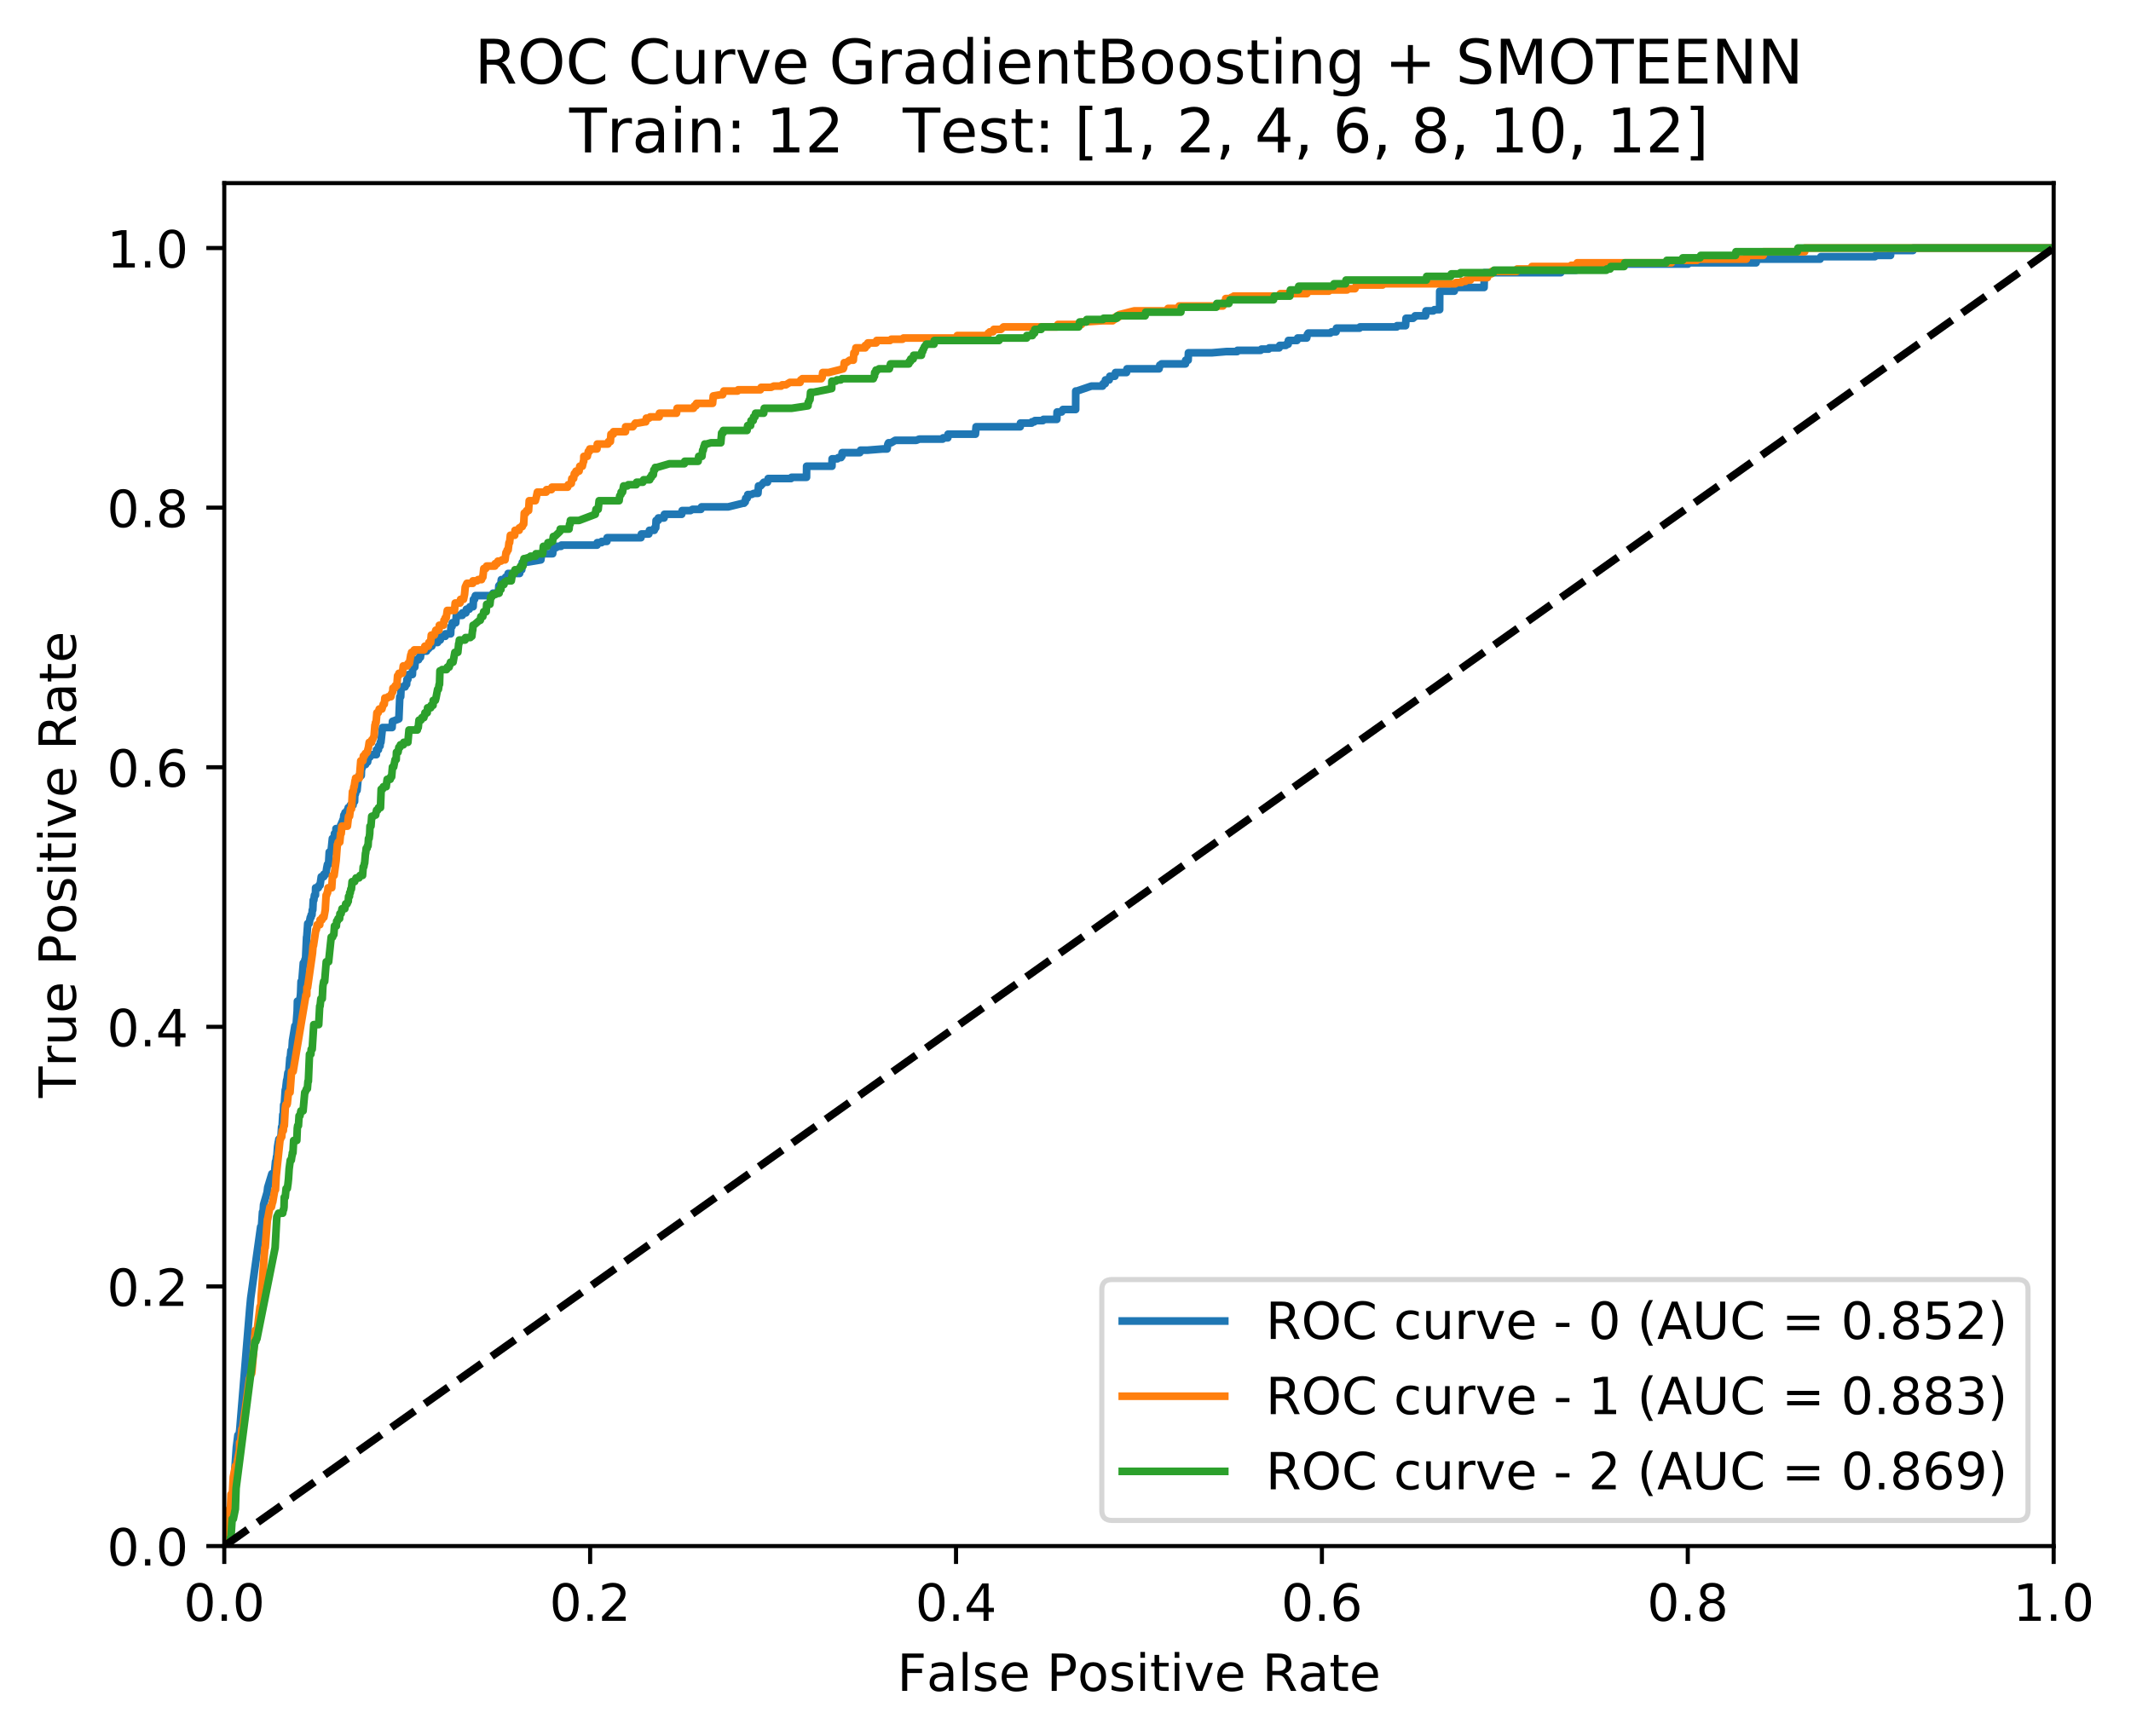 <?xml version="1.0" encoding="utf-8" standalone="no"?>
<!DOCTYPE svg PUBLIC "-//W3C//DTD SVG 1.1//EN"
  "http://www.w3.org/Graphics/SVG/1.1/DTD/svg11.dtd">
<!-- Created with matplotlib (http://matplotlib.org/) -->
<svg height="339pt" version="1.1" viewBox="0 0 416 339" width="416pt" xmlns="http://www.w3.org/2000/svg" xmlns:xlink="http://www.w3.org/1999/xlink">
 <defs>
  <style type="text/css">
*{stroke-linecap:butt;stroke-linejoin:round;}
  </style>
 </defs>
 <g id="figure_1">
  <g id="patch_1">
   <path d="M 0 339.424 
L 416.053 339.424 
L 416.053 0 
L 0 0 
z
" style="fill:#ffffff;"/>
  </g>
  <g id="axes_1">
   <g id="patch_2">
    <path d="M 43.781 301.868 
L 400.901 301.868 
L 400.901 35.755 
L 43.781 35.755 
z
" style="fill:#ffffff;"/>
   </g>
   <g id="matplotlib.axis_1">
    <g id="xtick_1">
     <g id="line2d_1">
      <defs>
       <path d="M 0 0 
L 0 3.5 
" id="m7735234fd4" style="stroke:#000000;stroke-width:0.8;"/>
      </defs>
      <g>
       <use style="stroke:#000000;stroke-width:0.8;" x="43.781" xlink:href="#m7735234fd4" y="301.868"/>
      </g>
     </g>
     <g id="text_1">
      <!-- 0.0 -->
      <defs>
       <path d="M 31.781 66.406 
Q 24.172 66.406 20.328 58.906 
Q 16.5 51.422 16.5 36.375 
Q 16.5 21.391 20.328 13.891 
Q 24.172 6.391 31.781 6.391 
Q 39.453 6.391 43.281 13.891 
Q 47.125 21.391 47.125 36.375 
Q 47.125 51.422 43.281 58.906 
Q 39.453 66.406 31.781 66.406 
M 31.781 74.219 
Q 44.047 74.219 50.516 64.516 
Q 56.984 54.828 56.984 36.375 
Q 56.984 17.969 50.516 8.266 
Q 44.047 -1.422 31.781 -1.422 
Q 19.531 -1.422 13.062 8.266 
Q 6.594 17.969 6.594 36.375 
Q 6.594 54.828 13.062 64.516 
Q 19.531 74.219 31.781 74.219 
" id="DejaVuSans-30"/>
       <path d="M 10.688 12.406 
L 21 12.406 
L 21 0 
L 10.688 0 
z
" id="DejaVuSans-2e"/>
      </defs>
      <g transform="translate(35.83 316.466)scale(0.1 -0.1)">
       <use xlink:href="#DejaVuSans-30"/>
       <use x="63.623" xlink:href="#DejaVuSans-2e"/>
       <use x="95.41" xlink:href="#DejaVuSans-30"/>
      </g>
     </g>
    </g>
    <g id="xtick_2">
     <g id="line2d_2">
      <g>
       <use style="stroke:#000000;stroke-width:0.8;" x="115.205" xlink:href="#m7735234fd4" y="301.868"/>
      </g>
     </g>
     <g id="text_2">
      <!-- 0.2 -->
      <defs>
       <path d="M 19.188 8.297 
L 53.609 8.297 
L 53.609 0 
L 7.328 0 
L 7.328 8.297 
Q 12.938 14.109 22.625 23.891 
Q 32.328 33.688 34.812 36.531 
Q 39.547 41.844 41.422 45.531 
Q 43.312 49.219 43.312 52.781 
Q 43.312 58.594 39.234 62.25 
Q 35.156 65.922 28.609 65.922 
Q 23.969 65.922 18.812 64.312 
Q 13.672 62.703 7.812 59.422 
L 7.812 69.391 
Q 13.766 71.781 18.938 73 
Q 24.125 74.219 28.422 74.219 
Q 39.75 74.219 46.484 68.547 
Q 53.219 62.891 53.219 53.422 
Q 53.219 48.922 51.531 44.891 
Q 49.859 40.875 45.406 35.406 
Q 44.188 33.984 37.641 27.219 
Q 31.109 20.453 19.188 8.297 
" id="DejaVuSans-32"/>
      </defs>
      <g transform="translate(107.254 316.466)scale(0.1 -0.1)">
       <use xlink:href="#DejaVuSans-30"/>
       <use x="63.623" xlink:href="#DejaVuSans-2e"/>
       <use x="95.41" xlink:href="#DejaVuSans-32"/>
      </g>
     </g>
    </g>
    <g id="xtick_3">
     <g id="line2d_3">
      <g>
       <use style="stroke:#000000;stroke-width:0.8;" x="186.629" xlink:href="#m7735234fd4" y="301.868"/>
      </g>
     </g>
     <g id="text_3">
      <!-- 0.4 -->
      <defs>
       <path d="M 37.797 64.312 
L 12.891 25.391 
L 37.797 25.391 
z
M 35.203 72.906 
L 47.609 72.906 
L 47.609 25.391 
L 58.016 25.391 
L 58.016 17.188 
L 47.609 17.188 
L 47.609 0 
L 37.797 0 
L 37.797 17.188 
L 4.891 17.188 
L 4.891 26.703 
z
" id="DejaVuSans-34"/>
      </defs>
      <g transform="translate(178.678 316.466)scale(0.1 -0.1)">
       <use xlink:href="#DejaVuSans-30"/>
       <use x="63.623" xlink:href="#DejaVuSans-2e"/>
       <use x="95.41" xlink:href="#DejaVuSans-34"/>
      </g>
     </g>
    </g>
    <g id="xtick_4">
     <g id="line2d_4">
      <g>
       <use style="stroke:#000000;stroke-width:0.8;" x="258.053" xlink:href="#m7735234fd4" y="301.868"/>
      </g>
     </g>
     <g id="text_4">
      <!-- 0.6 -->
      <defs>
       <path d="M 33.016 40.375 
Q 26.375 40.375 22.484 35.828 
Q 18.609 31.297 18.609 23.391 
Q 18.609 15.531 22.484 10.953 
Q 26.375 6.391 33.016 6.391 
Q 39.656 6.391 43.531 10.953 
Q 47.406 15.531 47.406 23.391 
Q 47.406 31.297 43.531 35.828 
Q 39.656 40.375 33.016 40.375 
M 52.594 71.297 
L 52.594 62.312 
Q 48.875 64.062 45.094 64.984 
Q 41.312 65.922 37.594 65.922 
Q 27.828 65.922 22.672 59.328 
Q 17.531 52.734 16.797 39.406 
Q 19.672 43.656 24.016 45.922 
Q 28.375 48.188 33.594 48.188 
Q 44.578 48.188 50.953 41.516 
Q 57.328 34.859 57.328 23.391 
Q 57.328 12.156 50.688 5.359 
Q 44.047 -1.422 33.016 -1.422 
Q 20.359 -1.422 13.672 8.266 
Q 6.984 17.969 6.984 36.375 
Q 6.984 53.656 15.188 63.938 
Q 23.391 74.219 37.203 74.219 
Q 40.922 74.219 44.703 73.484 
Q 48.484 72.75 52.594 71.297 
" id="DejaVuSans-36"/>
      </defs>
      <g transform="translate(250.102 316.466)scale(0.1 -0.1)">
       <use xlink:href="#DejaVuSans-30"/>
       <use x="63.623" xlink:href="#DejaVuSans-2e"/>
       <use x="95.41" xlink:href="#DejaVuSans-36"/>
      </g>
     </g>
    </g>
    <g id="xtick_5">
     <g id="line2d_5">
      <g>
       <use style="stroke:#000000;stroke-width:0.8;" x="329.477" xlink:href="#m7735234fd4" y="301.868"/>
      </g>
     </g>
     <g id="text_5">
      <!-- 0.8 -->
      <defs>
       <path d="M 31.781 34.625 
Q 24.75 34.625 20.719 30.859 
Q 16.703 27.094 16.703 20.516 
Q 16.703 13.922 20.719 10.156 
Q 24.75 6.391 31.781 6.391 
Q 38.812 6.391 42.859 10.172 
Q 46.922 13.969 46.922 20.516 
Q 46.922 27.094 42.891 30.859 
Q 38.875 34.625 31.781 34.625 
M 21.922 38.812 
Q 15.578 40.375 12.031 44.719 
Q 8.5 49.078 8.5 55.328 
Q 8.5 64.062 14.719 69.141 
Q 20.953 74.219 31.781 74.219 
Q 42.672 74.219 48.875 69.141 
Q 55.078 64.062 55.078 55.328 
Q 55.078 49.078 51.531 44.719 
Q 48 40.375 41.703 38.812 
Q 48.828 37.156 52.797 32.312 
Q 56.781 27.484 56.781 20.516 
Q 56.781 9.906 50.312 4.234 
Q 43.844 -1.422 31.781 -1.422 
Q 19.734 -1.422 13.25 4.234 
Q 6.781 9.906 6.781 20.516 
Q 6.781 27.484 10.781 32.312 
Q 14.797 37.156 21.922 38.812 
M 18.312 54.391 
Q 18.312 48.734 21.844 45.562 
Q 25.391 42.391 31.781 42.391 
Q 38.141 42.391 41.719 45.562 
Q 45.312 48.734 45.312 54.391 
Q 45.312 60.062 41.719 63.234 
Q 38.141 66.406 31.781 66.406 
Q 25.391 66.406 21.844 63.234 
Q 18.312 60.062 18.312 54.391 
" id="DejaVuSans-38"/>
      </defs>
      <g transform="translate(321.526 316.466)scale(0.1 -0.1)">
       <use xlink:href="#DejaVuSans-30"/>
       <use x="63.623" xlink:href="#DejaVuSans-2e"/>
       <use x="95.41" xlink:href="#DejaVuSans-38"/>
      </g>
     </g>
    </g>
    <g id="xtick_6">
     <g id="line2d_6">
      <g>
       <use style="stroke:#000000;stroke-width:0.8;" x="400.901" xlink:href="#m7735234fd4" y="301.868"/>
      </g>
     </g>
     <g id="text_6">
      <!-- 1.0 -->
      <defs>
       <path d="M 12.406 8.297 
L 28.516 8.297 
L 28.516 63.922 
L 10.984 60.406 
L 10.984 69.391 
L 28.422 72.906 
L 38.281 72.906 
L 38.281 8.297 
L 54.391 8.297 
L 54.391 0 
L 12.406 0 
z
" id="DejaVuSans-31"/>
      </defs>
      <g transform="translate(392.95 316.466)scale(0.1 -0.1)">
       <use xlink:href="#DejaVuSans-31"/>
       <use x="63.623" xlink:href="#DejaVuSans-2e"/>
       <use x="95.41" xlink:href="#DejaVuSans-30"/>
      </g>
     </g>
    </g>
    <g id="text_7">
     <!-- False Positive Rate -->
     <defs>
      <path d="M 9.812 72.906 
L 51.703 72.906 
L 51.703 64.594 
L 19.672 64.594 
L 19.672 43.109 
L 48.578 43.109 
L 48.578 34.812 
L 19.672 34.812 
L 19.672 0 
L 9.812 0 
z
" id="DejaVuSans-46"/>
      <path d="M 34.281 27.484 
Q 23.391 27.484 19.188 25 
Q 14.984 22.516 14.984 16.5 
Q 14.984 11.719 18.141 8.906 
Q 21.297 6.109 26.703 6.109 
Q 34.188 6.109 38.703 11.406 
Q 43.219 16.703 43.219 25.484 
L 43.219 27.484 
z
M 52.203 31.203 
L 52.203 0 
L 43.219 0 
L 43.219 8.297 
Q 40.141 3.328 35.547 0.953 
Q 30.953 -1.422 24.312 -1.422 
Q 15.922 -1.422 10.953 3.297 
Q 6 8.016 6 15.922 
Q 6 25.141 12.172 29.828 
Q 18.359 34.516 30.609 34.516 
L 43.219 34.516 
L 43.219 35.406 
Q 43.219 41.609 39.141 45 
Q 35.062 48.391 27.688 48.391 
Q 23 48.391 18.547 47.266 
Q 14.109 46.141 10.016 43.891 
L 10.016 52.203 
Q 14.938 54.109 19.578 55.047 
Q 24.219 56 28.609 56 
Q 40.484 56 46.344 49.844 
Q 52.203 43.703 52.203 31.203 
" id="DejaVuSans-61"/>
      <path d="M 9.422 75.984 
L 18.406 75.984 
L 18.406 0 
L 9.422 0 
z
" id="DejaVuSans-6c"/>
      <path d="M 44.281 53.078 
L 44.281 44.578 
Q 40.484 46.531 36.375 47.5 
Q 32.281 48.484 27.875 48.484 
Q 21.188 48.484 17.844 46.438 
Q 14.5 44.391 14.5 40.281 
Q 14.5 37.156 16.891 35.375 
Q 19.281 33.594 26.516 31.984 
L 29.594 31.297 
Q 39.156 29.25 43.188 25.516 
Q 47.219 21.781 47.219 15.094 
Q 47.219 7.469 41.188 3.016 
Q 35.156 -1.422 24.609 -1.422 
Q 20.219 -1.422 15.453 -0.562 
Q 10.688 0.297 5.422 2 
L 5.422 11.281 
Q 10.406 8.688 15.234 7.391 
Q 20.062 6.109 24.812 6.109 
Q 31.156 6.109 34.562 8.281 
Q 37.984 10.453 37.984 14.406 
Q 37.984 18.062 35.516 20.016 
Q 33.062 21.969 24.703 23.781 
L 21.578 24.516 
Q 13.234 26.266 9.516 29.906 
Q 5.812 33.547 5.812 39.891 
Q 5.812 47.609 11.281 51.797 
Q 16.75 56 26.812 56 
Q 31.781 56 36.172 55.266 
Q 40.578 54.547 44.281 53.078 
" id="DejaVuSans-73"/>
      <path d="M 56.203 29.594 
L 56.203 25.203 
L 14.891 25.203 
Q 15.484 15.922 20.484 11.062 
Q 25.484 6.203 34.422 6.203 
Q 39.594 6.203 44.453 7.469 
Q 49.312 8.734 54.109 11.281 
L 54.109 2.781 
Q 49.266 0.734 44.188 -0.344 
Q 39.109 -1.422 33.891 -1.422 
Q 20.797 -1.422 13.156 6.188 
Q 5.516 13.812 5.516 26.812 
Q 5.516 40.234 12.766 48.109 
Q 20.016 56 32.328 56 
Q 43.359 56 49.781 48.891 
Q 56.203 41.797 56.203 29.594 
M 47.219 32.234 
Q 47.125 39.594 43.094 43.984 
Q 39.062 48.391 32.422 48.391 
Q 24.906 48.391 20.391 44.141 
Q 15.875 39.891 15.188 32.172 
z
" id="DejaVuSans-65"/>
      <path id="DejaVuSans-20"/>
      <path d="M 19.672 64.797 
L 19.672 37.406 
L 32.078 37.406 
Q 38.969 37.406 42.719 40.969 
Q 46.484 44.531 46.484 51.125 
Q 46.484 57.672 42.719 61.234 
Q 38.969 64.797 32.078 64.797 
z
M 9.812 72.906 
L 32.078 72.906 
Q 44.344 72.906 50.609 67.359 
Q 56.891 61.812 56.891 51.125 
Q 56.891 40.328 50.609 34.812 
Q 44.344 29.297 32.078 29.297 
L 19.672 29.297 
L 19.672 0 
L 9.812 0 
z
" id="DejaVuSans-50"/>
      <path d="M 30.609 48.391 
Q 23.391 48.391 19.188 42.75 
Q 14.984 37.109 14.984 27.297 
Q 14.984 17.484 19.156 11.844 
Q 23.344 6.203 30.609 6.203 
Q 37.797 6.203 41.984 11.859 
Q 46.188 17.531 46.188 27.297 
Q 46.188 37.016 41.984 42.703 
Q 37.797 48.391 30.609 48.391 
M 30.609 56 
Q 42.328 56 49.016 48.375 
Q 55.719 40.766 55.719 27.297 
Q 55.719 13.875 49.016 6.219 
Q 42.328 -1.422 30.609 -1.422 
Q 18.844 -1.422 12.172 6.219 
Q 5.516 13.875 5.516 27.297 
Q 5.516 40.766 12.172 48.375 
Q 18.844 56 30.609 56 
" id="DejaVuSans-6f"/>
      <path d="M 9.422 54.688 
L 18.406 54.688 
L 18.406 0 
L 9.422 0 
z
M 9.422 75.984 
L 18.406 75.984 
L 18.406 64.594 
L 9.422 64.594 
z
" id="DejaVuSans-69"/>
      <path d="M 18.312 70.219 
L 18.312 54.688 
L 36.812 54.688 
L 36.812 47.703 
L 18.312 47.703 
L 18.312 18.016 
Q 18.312 11.328 20.141 9.422 
Q 21.969 7.516 27.594 7.516 
L 36.812 7.516 
L 36.812 0 
L 27.594 0 
Q 17.188 0 13.234 3.875 
Q 9.281 7.766 9.281 18.016 
L 9.281 47.703 
L 2.688 47.703 
L 2.688 54.688 
L 9.281 54.688 
L 9.281 70.219 
z
" id="DejaVuSans-74"/>
      <path d="M 2.984 54.688 
L 12.5 54.688 
L 29.594 8.797 
L 46.688 54.688 
L 56.203 54.688 
L 35.688 0 
L 23.484 0 
z
" id="DejaVuSans-76"/>
      <path d="M 44.391 34.188 
Q 47.562 33.109 50.562 29.594 
Q 53.562 26.078 56.594 19.922 
L 66.609 0 
L 56 0 
L 46.688 18.703 
Q 43.062 26.031 39.672 28.422 
Q 36.281 30.812 30.422 30.812 
L 19.672 30.812 
L 19.672 0 
L 9.812 0 
L 9.812 72.906 
L 32.078 72.906 
Q 44.578 72.906 50.734 67.672 
Q 56.891 62.453 56.891 51.906 
Q 56.891 45.016 53.688 40.469 
Q 50.484 35.938 44.391 34.188 
M 19.672 64.797 
L 19.672 38.922 
L 32.078 38.922 
Q 39.203 38.922 42.844 42.219 
Q 46.484 45.516 46.484 51.906 
Q 46.484 58.297 42.844 61.547 
Q 39.203 64.797 32.078 64.797 
z
" id="DejaVuSans-52"/>
     </defs>
     <g transform="translate(175.136 330.144)scale(0.1 -0.1)">
      <use xlink:href="#DejaVuSans-46"/>
      <use x="57.379" xlink:href="#DejaVuSans-61"/>
      <use x="118.658" xlink:href="#DejaVuSans-6c"/>
      <use x="146.441" xlink:href="#DejaVuSans-73"/>
      <use x="198.541" xlink:href="#DejaVuSans-65"/>
      <use x="260.064" xlink:href="#DejaVuSans-20"/>
      <use x="291.852" xlink:href="#DejaVuSans-50"/>
      <use x="352.107" xlink:href="#DejaVuSans-6f"/>
      <use x="413.289" xlink:href="#DejaVuSans-73"/>
      <use x="465.389" xlink:href="#DejaVuSans-69"/>
      <use x="493.172" xlink:href="#DejaVuSans-74"/>
      <use x="532.381" xlink:href="#DejaVuSans-69"/>
      <use x="560.164" xlink:href="#DejaVuSans-76"/>
      <use x="619.344" xlink:href="#DejaVuSans-65"/>
      <use x="680.867" xlink:href="#DejaVuSans-20"/>
      <use x="712.654" xlink:href="#DejaVuSans-52"/>
      <use x="782.105" xlink:href="#DejaVuSans-61"/>
      <use x="843.385" xlink:href="#DejaVuSans-74"/>
      <use x="882.594" xlink:href="#DejaVuSans-65"/>
     </g>
    </g>
   </g>
   <g id="matplotlib.axis_2">
    <g id="ytick_1">
     <g id="line2d_7">
      <defs>
       <path d="M 0 0 
L -3.5 0 
" id="mde4ca1ff4d" style="stroke:#000000;stroke-width:0.8;"/>
      </defs>
      <g>
       <use style="stroke:#000000;stroke-width:0.8;" x="43.781" xlink:href="#mde4ca1ff4d" y="301.868"/>
      </g>
     </g>
     <g id="text_8">
      <!-- 0.0 -->
      <g transform="translate(20.878 305.667)scale(0.1 -0.1)">
       <use xlink:href="#DejaVuSans-30"/>
       <use x="63.623" xlink:href="#DejaVuSans-2e"/>
       <use x="95.41" xlink:href="#DejaVuSans-30"/>
      </g>
     </g>
    </g>
    <g id="ytick_2">
     <g id="line2d_8">
      <g>
       <use style="stroke:#000000;stroke-width:0.8;" x="43.781" xlink:href="#mde4ca1ff4d" y="251.179"/>
      </g>
     </g>
     <g id="text_9">
      <!-- 0.2 -->
      <g transform="translate(20.878 254.979)scale(0.1 -0.1)">
       <use xlink:href="#DejaVuSans-30"/>
       <use x="63.623" xlink:href="#DejaVuSans-2e"/>
       <use x="95.41" xlink:href="#DejaVuSans-32"/>
      </g>
     </g>
    </g>
    <g id="ytick_3">
     <g id="line2d_9">
      <g>
       <use style="stroke:#000000;stroke-width:0.8;" x="43.781" xlink:href="#mde4ca1ff4d" y="200.492"/>
      </g>
     </g>
     <g id="text_10">
      <!-- 0.4 -->
      <g transform="translate(20.878 204.291)scale(0.1 -0.1)">
       <use xlink:href="#DejaVuSans-30"/>
       <use x="63.623" xlink:href="#DejaVuSans-2e"/>
       <use x="95.41" xlink:href="#DejaVuSans-34"/>
      </g>
     </g>
    </g>
    <g id="ytick_4">
     <g id="line2d_10">
      <g>
       <use style="stroke:#000000;stroke-width:0.8;" x="43.781" xlink:href="#mde4ca1ff4d" y="149.804"/>
      </g>
     </g>
     <g id="text_11">
      <!-- 0.6 -->
      <g transform="translate(20.878 153.603)scale(0.1 -0.1)">
       <use xlink:href="#DejaVuSans-30"/>
       <use x="63.623" xlink:href="#DejaVuSans-2e"/>
       <use x="95.41" xlink:href="#DejaVuSans-36"/>
      </g>
     </g>
    </g>
    <g id="ytick_5">
     <g id="line2d_11">
      <g>
       <use style="stroke:#000000;stroke-width:0.8;" x="43.781" xlink:href="#mde4ca1ff4d" y="99.115"/>
      </g>
     </g>
     <g id="text_12">
      <!-- 0.8 -->
      <g transform="translate(20.878 102.915)scale(0.1 -0.1)">
       <use xlink:href="#DejaVuSans-30"/>
       <use x="63.623" xlink:href="#DejaVuSans-2e"/>
       <use x="95.41" xlink:href="#DejaVuSans-38"/>
      </g>
     </g>
    </g>
    <g id="ytick_6">
     <g id="line2d_12">
      <g>
       <use style="stroke:#000000;stroke-width:0.8;" x="43.781" xlink:href="#mde4ca1ff4d" y="48.428"/>
      </g>
     </g>
     <g id="text_13">
      <!-- 1.0 -->
      <g transform="translate(20.878 52.227)scale(0.1 -0.1)">
       <use xlink:href="#DejaVuSans-31"/>
       <use x="63.623" xlink:href="#DejaVuSans-2e"/>
       <use x="95.41" xlink:href="#DejaVuSans-30"/>
      </g>
     </g>
    </g>
    <g id="text_14">
     <!-- True Positive Rate -->
     <defs>
      <path d="M -0.297 72.906 
L 61.375 72.906 
L 61.375 64.594 
L 35.5 64.594 
L 35.5 0 
L 25.594 0 
L 25.594 64.594 
L -0.297 64.594 
z
" id="DejaVuSans-54"/>
      <path d="M 41.109 46.297 
Q 39.594 47.172 37.812 47.578 
Q 36.031 48 33.891 48 
Q 26.266 48 22.188 43.047 
Q 18.109 38.094 18.109 28.812 
L 18.109 0 
L 9.078 0 
L 9.078 54.688 
L 18.109 54.688 
L 18.109 46.188 
Q 20.953 51.172 25.484 53.578 
Q 30.031 56 36.531 56 
Q 37.453 56 38.578 55.875 
Q 39.703 55.766 41.062 55.516 
z
" id="DejaVuSans-72"/>
      <path d="M 8.5 21.578 
L 8.5 54.688 
L 17.484 54.688 
L 17.484 21.922 
Q 17.484 14.156 20.5 10.266 
Q 23.531 6.391 29.594 6.391 
Q 36.859 6.391 41.078 11.031 
Q 45.312 15.672 45.312 23.688 
L 45.312 54.688 
L 54.297 54.688 
L 54.297 0 
L 45.312 0 
L 45.312 8.406 
Q 42.047 3.422 37.719 1 
Q 33.406 -1.422 27.688 -1.422 
Q 18.266 -1.422 13.375 4.438 
Q 8.5 10.297 8.5 21.578 
M 31.109 56 
z
" id="DejaVuSans-75"/>
     </defs>
     <g transform="translate(14.798 214.358)rotate(-90)scale(0.1 -0.1)">
      <use xlink:href="#DejaVuSans-54"/>
      <use x="60.865" xlink:href="#DejaVuSans-72"/>
      <use x="101.979" xlink:href="#DejaVuSans-75"/>
      <use x="165.357" xlink:href="#DejaVuSans-65"/>
      <use x="226.881" xlink:href="#DejaVuSans-20"/>
      <use x="258.668" xlink:href="#DejaVuSans-50"/>
      <use x="318.924" xlink:href="#DejaVuSans-6f"/>
      <use x="380.105" xlink:href="#DejaVuSans-73"/>
      <use x="432.205" xlink:href="#DejaVuSans-69"/>
      <use x="459.988" xlink:href="#DejaVuSans-74"/>
      <use x="499.197" xlink:href="#DejaVuSans-69"/>
      <use x="526.98" xlink:href="#DejaVuSans-76"/>
      <use x="586.16" xlink:href="#DejaVuSans-65"/>
      <use x="647.684" xlink:href="#DejaVuSans-20"/>
      <use x="679.471" xlink:href="#DejaVuSans-52"/>
      <use x="748.922" xlink:href="#DejaVuSans-61"/>
      <use x="810.201" xlink:href="#DejaVuSans-74"/>
      <use x="849.41" xlink:href="#DejaVuSans-65"/>
     </g>
    </g>
   </g>
   <g id="line2d_13">
    <path clip-path="url(#p6ec39f1583)" d="M 43.781 301.868 
L 43.82 301.868 
L 43.858 301.386 
L 44.341 301.386 
L 44.515 300.183 
L 44.785 300.183 
L 44.92 297.295 
L 44.978 297.295 
L 45.121 294.166 
L 45.16 294.166 
L 45.245 293.444 
L 45.399 293.444 
L 46.14 282.613 
L 46.445 280.206 
L 46.658 280.206 
L 46.797 279.243 
L 48.758 255.416 
L 48.94 253.49 
L 50.886 239.53 
L 51.04 239.53 
L 51.245 236.642 
L 51.361 236.642 
L 51.453 235.198 
L 52.148 232.791 
L 52.268 231.829 
L 53.075 229.181 
L 53.558 229.181 
L 53.789 226.774 
L 53.867 226.774 
L 53.986 225.811 
L 54.044 225.811 
L 54.187 223.886 
L 54.345 222.923 
L 54.384 222.923 
L 54.434 222.442 
L 54.55 222.442 
L 54.643 222.201 
L 54.759 222.201 
L 54.851 221.96 
L 54.975 220.035 
L 55.071 220.035 
L 55.206 217.628 
L 55.303 217.628 
L 55.376 215.703 
L 55.492 215.703 
L 55.685 212.815 
L 55.743 212.815 
L 55.963 210.889 
L 56.021 210.889 
L 56.21 209.445 
L 56.365 209.445 
L 56.589 206.557 
L 56.666 206.557 
L 56.797 205.113 
L 56.971 205.113 
L 57.095 203.187 
L 57.57 200.299 
L 57.801 200.299 
L 57.902 198.855 
L 58.014 197.411 
L 58.06 195.485 
L 58.272 195.485 
L 58.384 195.245 
L 58.539 195.245 
L 58.658 194.282 
L 58.689 193.8 
L 58.77 191.634 
L 58.925 191.634 
L 59.214 188.024 
L 59.369 188.024 
L 59.55 187.302 
L 59.647 187.302 
L 59.848 182.97 
L 59.886 182.97 
L 60.075 180.322 
L 60.346 180.322 
L 60.577 179.119 
L 60.712 179.119 
L 60.743 178.637 
L 60.898 178.637 
L 60.96 177.675 
L 61.056 177.675 
L 61.149 175.749 
L 61.265 175.749 
L 61.384 174.786 
L 61.577 174.786 
L 61.612 173.342 
L 62.153 173.342 
L 62.261 172.861 
L 62.473 172.861 
L 62.716 171.176 
L 63.199 171.176 
L 63.23 170.695 
L 63.608 170.695 
L 63.782 169.491 
L 63.925 168.769 
L 64.137 168.769 
L 64.273 166.363 
L 64.62 166.363 
L 64.886 163.715 
L 65.234 163.715 
L 65.296 162.752 
L 65.566 162.752 
L 65.589 161.79 
L 66.477 161.79 
L 66.524 161.067 
L 66.639 161.067 
L 66.728 160.586 
L 66.805 160.586 
L 66.933 160.105 
L 67.029 160.105 
L 67.13 159.142 
L 67.323 159.142 
L 67.354 158.661 
L 67.721 158.661 
L 67.79 158.179 
L 67.906 158.179 
L 67.975 157.698 
L 68.304 157.698 
L 68.392 157.217 
L 68.914 157.217 
L 68.96 156.495 
L 69.211 156.495 
L 69.265 155.05 
L 69.381 155.05 
L 69.524 154.328 
L 69.697 154.328 
L 69.879 152.403 
L 70.076 151.44 
L 70.52 151.44 
L 70.574 149.996 
L 70.69 149.996 
L 70.852 149.274 
L 71.362 149.274 
L 71.508 148.793 
L 71.759 148.793 
L 71.918 147.83 
L 72.207 147.83 
L 72.238 147.349 
L 73.474 147.349 
L 73.497 146.386 
L 73.875 146.386 
L 73.922 145.664 
L 74.192 145.664 
L 74.238 144.942 
L 74.354 144.942 
L 74.675 142.053 
L 76.539 142.053 
L 76.617 140.85 
L 77.864 140.369 
L 78.045 136.036 
L 78.219 136.036 
L 78.304 134.111 
L 79.076 134.111 
L 79.204 133.63 
L 79.377 133.63 
L 79.439 132.667 
L 79.613 132.667 
L 79.752 131.704 
L 80.505 131.704 
L 80.578 130.26 
L 80.964 130.26 
L 81.096 128.816 
L 81.713 128.816 
L 81.841 128.335 
L 82.073 128.335 
L 82.227 127.131 
L 83.269 127.131 
L 83.358 126.65 
L 83.667 126.65 
L 84.065 126.168 
L 84.297 126.168 
L 84.474 125.446 
L 85.432 125.446 
L 85.54 124.965 
L 85.945 124.965 
L 86.069 124.243 
L 86.918 124.243 
L 86.949 123.762 
L 87.972 123.762 
L 88.034 122.317 
L 88.247 122.317 
L 88.293 121.595 
L 88.969 121.595 
L 89.081 120.151 
L 90.239 120.151 
L 90.27 119.67 
L 90.945 119.67 
L 91.05 118.948 
L 91.61 118.948 
L 91.737 118.466 
L 92.355 118.466 
L 92.428 117.022 
L 92.641 117.022 
L 92.729 116.541 
L 92.803 116.3 
L 96.158 116.3 
L 96.247 115.819 
L 97.289 115.819 
L 97.382 114.375 
L 97.591 114.134 
L 97.764 114.134 
L 97.865 113.171 
L 98.676 113.171 
L 98.706 112.69 
L 99.073 112.69 
L 99.197 111.968 
L 101.436 111.968 
L 101.483 111.246 
L 101.849 111.246 
L 101.961 109.802 
L 102.656 109.802 
L 105.583 109.32 
L 105.738 108.117 
L 107.881 108.117 
L 108.035 106.914 
L 108.595 106.914 
L 108.63 106.673 
L 109.518 106.673 
L 109.591 106.432 
L 116.553 106.432 
L 116.584 105.951 
L 117.433 105.951 
L 117.468 105.71 
L 118.472 105.71 
L 118.518 104.988 
L 125.121 104.988 
L 125.206 104.266 
L 126.654 104.266 
L 126.777 103.544 
L 127.723 103.544 
L 127.793 103.063 
L 128.005 103.063 
L 128.078 101.619 
L 128.484 101.619 
L 128.515 101.137 
L 129.634 101.137 
L 129.704 100.415 
L 133.075 100.415 
L 133.16 99.693 
L 134.781 99.693 
L 135.183 99.452 
L 136.824 99.452 
L 136.94 98.971 
L 142.137 98.971 
L 145.079 98.249 
L 145.253 98.249 
L 145.326 98.008 
L 145.481 98.008 
L 145.566 97.286 
L 145.855 97.286 
L 145.979 96.564 
L 146.635 96.564 
L 147.187 96.324 
L 147.96 96.324 
L 148.072 94.879 
L 148.477 94.879 
L 149.122 94.157 
L 149.817 94.157 
L 149.96 93.435 
L 154.423 93.435 
L 154.516 93.195 
L 157.443 93.195 
L 157.466 91.029 
L 162.408 91.029 
L 162.443 89.584 
L 163.466 89.584 
L 163.655 89.344 
L 164.177 89.344 
L 164.231 89.103 
L 164.346 89.103 
L 164.393 88.381 
L 167.848 88.381 
L 167.995 87.9 
L 169.308 87.9 
L 172.335 87.659 
L 173.165 87.659 
L 173.328 86.696 
L 173.459 86.456 
L 173.961 86.456 
L 174.764 85.974 
L 178.876 85.974 
L 179.451 85.733 
L 184.015 85.733 
L 184.108 85.493 
L 185.023 85.493 
L 185.069 84.771 
L 190.417 84.771 
L 190.548 83.327 
L 199.159 83.327 
L 199.205 82.605 
L 201.394 82.605 
L 201.448 82.364 
L 201.912 82.364 
L 202.024 82.123 
L 203.588 82.123 
L 203.7 81.883 
L 206.306 81.883 
L 206.36 80.438 
L 207.248 80.438 
L 207.491 79.957 
L 209.982 79.957 
L 210.001 76.347 
L 210.233 76.347 
L 213.055 75.384 
L 215.237 75.384 
L 215.345 74.903 
L 215.75 74.903 
L 215.797 74.181 
L 216.53 74.181 
L 216.654 73.459 
L 217.638 73.459 
L 217.762 72.737 
L 219.905 72.737 
L 220.009 72.015 
L 226.26 72.015 
L 226.403 71.292 
L 226.585 71.292 
L 226.735 71.052 
L 231.415 71.052 
L 231.461 70.33 
L 231.944 70.33 
L 231.998 68.886 
L 236.554 68.886 
L 239.408 68.645 
L 241.512 68.645 
L 241.566 68.404 
L 246.084 68.404 
L 246.254 68.164 
L 247.644 68.164 
L 247.775 67.923 
L 249.705 67.923 
L 249.814 67.442 
L 251.01 67.442 
L 251.142 67.201 
L 251.47 67.201 
L 251.516 66.479 
L 253.177 66.479 
L 253.323 65.997 
L 255.08 65.997 
L 255.223 65.275 
L 255.339 65.275 
L 255.393 65.035 
L 259.698 65.035 
L 259.926 64.794 
L 260.814 64.794 
L 260.899 64.072 
L 265.393 64.072 
L 265.486 63.831 
L 272.672 63.831 
L 272.726 63.591 
L 274.386 63.591 
L 274.479 62.146 
L 275.849 62.146 
L 276.058 61.906 
L 276.154 61.906 
L 276.247 61.665 
L 278.294 61.665 
L 278.375 60.702 
L 279.803 60.702 
L 280.012 60.462 
L 281.035 60.462 
L 281.054 56.851 
L 283.892 56.851 
L 283.939 56.129 
L 289.711 56.129 
L 289.781 53.241 
L 304.685 53.241 
L 304.735 52.76 
L 307.669 52.76 
L 307.82 52.519 
L 311.623 52.519 
L 311.712 52.038 
L 314.106 52.038 
L 314.237 51.797 
L 316.129 51.797 
L 316.222 51.556 
L 329.535 51.556 
L 329.57 51.316 
L 342.814 51.316 
L 342.953 50.594 
L 355.312 50.594 
L 355.459 50.112 
L 366.008 50.112 
L 366.158 49.872 
L 369.054 49.872 
L 369.097 48.909 
L 373.441 48.909 
L 373.491 48.428 
L 400.901 48.428 
L 400.901 48.428 
" style="fill:none;stroke:#1f77b4;stroke-linecap:square;stroke-width:1.5;"/>
   </g>
   <g id="line2d_14">
    <path clip-path="url(#p6ec39f1583)" d="M 43.781 301.868 
L 43.951 298.017 
L 44.26 298.017 
L 44.785 294.647 
L 44.978 294.647 
L 45.106 291.759 
L 45.357 291.759 
L 45.534 288.389 
L 45.982 286.223 
L 46.175 286.223 
L 46.766 283.094 
L 46.781 281.65 
L 46.936 281.65 
L 47.04 280.928 
L 47.241 279.003 
L 47.357 279.003 
L 48.712 269.135 
L 48.824 268.894 
L 49.005 268.172 
L 49.121 268.172 
L 49.191 267.69 
L 49.847 259.748 
L 50.195 259.748 
L 50.758 255.175 
L 50.944 254.693 
L 50.979 253.249 
L 51.697 243.622 
L 51.774 243.622 
L 52.206 238.086 
L 52.245 238.086 
L 52.689 235.679 
L 52.979 235.679 
L 53.195 234.717 
L 53.234 234.717 
L 53.658 232.31 
L 53.774 232.31 
L 53.921 229.662 
L 54.678 222.442 
L 54.755 222.442 
L 54.824 221.96 
L 54.998 221.96 
L 55.095 220.757 
L 55.307 220.757 
L 55.388 219.794 
L 55.504 219.794 
L 55.682 216.425 
L 55.786 215.703 
L 56.017 215.703 
L 56.091 215.462 
L 56.307 213.296 
L 56.616 213.296 
L 56.917 209.204 
L 57.226 209.204 
L 59.643 194.763 
L 59.713 194.282 
L 59.886 194.282 
L 59.921 192.838 
L 60.037 192.838 
L 61.002 186.099 
L 61.114 184.655 
L 61.191 184.655 
L 61.663 181.526 
L 61.759 181.526 
L 61.917 180.563 
L 62.419 180.563 
L 62.481 179.6 
L 62.848 179.6 
L 62.917 179.119 
L 63.226 179.119 
L 63.493 177.675 
L 63.663 174.786 
L 63.759 174.786 
L 63.867 174.305 
L 63.945 174.305 
L 64.045 173.342 
L 64.759 173.342 
L 64.91 170.936 
L 65.219 170.936 
L 65.616 168.047 
L 65.856 164.918 
L 65.933 164.918 
L 66.003 164.437 
L 66.327 164.437 
L 66.493 162.752 
L 66.609 162.752 
L 66.74 161.308 
L 67.821 161.308 
L 68.041 159.383 
L 68.234 159.383 
L 68.424 157.939 
L 68.617 157.939 
L 68.806 154.569 
L 68.941 154.569 
L 69.08 153.606 
L 69.138 153.606 
L 69.312 152.403 
L 69.389 152.403 
L 69.42 151.922 
L 70.157 151.922 
L 70.424 148.552 
L 70.848 148.552 
L 70.941 147.589 
L 71.153 147.589 
L 71.316 147.108 
L 71.451 147.108 
L 71.679 146.867 
L 71.933 145.904 
L 72.072 144.942 
L 72.536 144.942 
L 72.582 144.46 
L 72.698 144.46 
L 73.015 143.738 
L 73.192 141.572 
L 73.269 141.572 
L 73.3 141.091 
L 73.416 141.091 
L 73.578 139.165 
L 73.829 139.165 
L 74.03 138.443 
L 74.551 138.443 
L 74.825 137.48 
L 75.018 137.48 
L 75.134 136.277 
L 75.656 136.277 
L 75.787 136.036 
L 76.308 136.036 
L 76.378 135.555 
L 76.66 135.074 
L 76.706 134.352 
L 77.053 134.352 
L 77.161 133.87 
L 77.47 133.87 
L 77.613 131.945 
L 77.806 131.945 
L 77.876 131.463 
L 78.551 131.463 
L 78.721 130.019 
L 79.532 130.019 
L 79.64 129.538 
L 79.911 129.538 
L 80.193 127.853 
L 80.308 127.853 
L 80.339 127.372 
L 80.725 127.372 
L 80.872 126.89 
L 82.791 126.89 
L 82.934 126.168 
L 83.61 126.168 
L 83.714 125.446 
L 84.061 125.446 
L 84.193 124.002 
L 84.791 124.002 
L 85.081 123.039 
L 85.699 123.039 
L 85.76 122.077 
L 86.571 122.077 
L 86.672 121.114 
L 86.845 121.114 
L 86.915 120.633 
L 87.108 120.633 
L 87.316 119.189 
L 88.726 119.189 
L 88.857 117.744 
L 89.803 117.744 
L 89.907 117.022 
L 90.487 117.022 
L 90.687 116.06 
L 90.819 114.616 
L 91.155 113.893 
L 92.294 113.893 
L 92.324 113.412 
L 93.135 113.412 
L 93.325 113.171 
L 94 113.171 
L 94.143 112.69 
L 94.259 112.69 
L 94.444 111.005 
L 94.83 111.005 
L 94.996 110.524 
L 96.599 110.524 
L 96.668 110.043 
L 97.054 110.043 
L 97.201 109.561 
L 97.8 109.561 
L 97.989 109.32 
L 98.587 109.32 
L 98.777 107.876 
L 98.931 107.876 
L 99 107.395 
L 99.194 107.395 
L 99.363 105.951 
L 99.479 105.951 
L 99.63 104.507 
L 100.479 104.507 
L 100.541 103.544 
L 101.344 103.544 
L 101.375 103.063 
L 101.568 103.063 
L 101.757 102.822 
L 101.95 102.822 
L 102.117 102.341 
L 102.232 102.341 
L 102.344 100.175 
L 102.653 100.175 
L 102.8 99.693 
L 103.186 99.693 
L 103.31 97.768 
L 104.507 97.768 
L 104.615 97.286 
L 104.653 97.286 
L 104.904 96.083 
L 106.623 96.083 
L 106.692 95.602 
L 107.653 95.602 
L 107.742 95.12 
L 110.812 95.12 
L 110.92 94.639 
L 111.036 94.639 
L 111.526 94.398 
L 111.627 93.435 
L 111.974 93.435 
L 112.113 92.473 
L 112.403 92.473 
L 112.434 91.991 
L 113.04 91.991 
L 113.179 91.029 
L 113.681 91.029 
L 113.893 90.066 
L 113.951 90.066 
L 113.974 89.103 
L 114.65 89.103 
L 114.847 88.14 
L 115.059 88.14 
L 115.129 87.659 
L 116.538 87.659 
L 116.6 86.696 
L 118.681 86.696 
L 118.789 86.215 
L 119.156 86.215 
L 119.268 84.771 
L 119.731 84.771 
L 119.762 84.289 
L 122.102 84.289 
L 122.125 83.327 
L 123.535 83.327 
L 124.044 82.605 
L 124.527 82.605 
L 125.913 82.364 
L 126.064 82.364 
L 126.168 81.642 
L 126.728 81.642 
L 126.906 81.401 
L 128.682 81.401 
L 128.728 80.679 
L 132.064 80.679 
L 132.184 79.716 
L 135.389 79.716 
L 135.555 79.235 
L 135.864 79.235 
L 135.968 78.754 
L 139.107 78.754 
L 139.238 77.31 
L 140.644 77.069 
L 141.068 77.069 
L 141.308 76.347 
L 143.991 76.347 
L 144.103 76.106 
L 148.44 76.106 
L 148.586 75.625 
L 150.525 75.625 
L 151.061 75.384 
L 152.49 75.384 
L 152.679 75.143 
L 153.413 75.143 
L 154.2 74.662 
L 156.189 74.662 
L 156.316 74.181 
L 156.432 74.181 
L 156.625 73.94 
L 160.34 73.94 
L 160.49 73.699 
L 160.602 72.737 
L 161.761 72.737 
L 164.595 72.015 
L 164.707 71.774 
L 164.807 70.811 
L 165.213 70.811 
L 165.865 70.33 
L 166.579 70.33 
L 166.691 68.886 
L 166.962 68.886 
L 167.074 67.923 
L 168.889 67.923 
L 168.919 67.442 
L 169.325 67.442 
L 169.414 66.96 
L 171.035 66.96 
L 171.143 66.479 
L 173.75 66.479 
L 173.978 66.238 
L 176.178 66.238 
L 176.368 65.997 
L 186.843 65.997 
L 186.874 65.516 
L 192.82 65.516 
L 192.928 65.035 
L 193.102 65.035 
L 193.214 64.794 
L 193.832 64.794 
L 193.998 64.313 
L 195.388 64.313 
L 195.898 63.831 
L 206.4 63.831 
L 206.508 63.35 
L 211.122 63.35 
L 211.153 62.869 
L 211.52 62.869 
L 215.246 62.628 
L 217.215 62.628 
L 217.327 62.387 
L 217.559 62.387 
L 217.706 61.906 
L 218.382 61.906 
L 218.509 61.424 
L 221.405 60.702 
L 227.679 60.702 
L 228.019 60.221 
L 230.162 60.221 
L 230.193 59.74 
L 238.734 59.74 
L 238.916 59.018 
L 239.224 59.018 
L 239.271 58.296 
L 240.197 58.296 
L 240.387 58.055 
L 240.657 58.055 
L 240.846 57.814 
L 249.588 57.814 
L 249.947 57.333 
L 255.121 57.333 
L 255.248 56.851 
L 259.395 56.851 
L 259.507 56.611 
L 262.967 56.611 
L 263.002 56.37 
L 264.508 56.37 
L 264.805 55.648 
L 269.902 55.648 
L 269.937 55.407 
L 284.084 55.407 
L 284.215 55.167 
L 285.296 55.167 
L 285.37 54.926 
L 286.065 54.926 
L 286.235 54.685 
L 287.046 54.685 
L 287.154 54.204 
L 290.366 54.204 
L 290.451 53.482 
L 291.108 53.482 
L 291.196 53 
L 296.069 53 
L 296.177 52.519 
L 298.957 52.519 
L 299.046 52.038 
L 306.653 52.038 
L 306.726 51.797 
L 307.865 51.797 
L 307.896 51.316 
L 326.276 51.316 
L 326.306 50.834 
L 331.287 50.834 
L 331.423 50.594 
L 340.902 50.594 
L 341.025 49.872 
L 344.199 49.872 
L 344.246 49.15 
L 352.296 49.15 
L 352.343 48.428 
L 400.901 48.428 
L 400.901 48.428 
" style="fill:none;stroke:#ff7f0e;stroke-linecap:square;stroke-width:1.5;"/>
   </g>
   <g id="line2d_15">
    <path clip-path="url(#p6ec39f1583)" d="M 43.781 301.868 
L 44.727 301.868 
L 44.832 301.145 
L 44.947 301.145 
L 45.009 300.183 
L 45.086 300.183 
L 45.318 296.572 
L 45.55 296.572 
L 45.944 294.647 
L 46.09 290.555 
L 49.77 261.914 
L 49.963 261.914 
L 50.033 261.433 
L 50.148 261.433 
L 53.708 243.622 
L 54.037 237.605 
L 54.373 236.883 
L 55.187 236.883 
L 55.311 236.161 
L 55.376 236.161 
L 55.446 235.679 
L 55.492 233.754 
L 55.685 233.754 
L 55.851 232.069 
L 56.083 232.069 
L 56.222 231.106 
L 56.322 230.144 
L 56.446 228.218 
L 56.67 226.533 
L 56.863 226.533 
L 57.002 225.571 
L 57.041 225.571 
L 57.072 225.089 
L 57.187 225.089 
L 57.323 222.683 
L 57.94 222.683 
L 58.037 220.276 
L 58.106 219.794 
L 58.261 219.794 
L 58.384 217.869 
L 58.554 217.869 
L 58.74 216.906 
L 59.164 216.906 
L 59.493 213.296 
L 59.57 213.296 
L 59.848 212.574 
L 60.002 212.574 
L 60.118 211.13 
L 60.195 211.13 
L 60.419 205.835 
L 60.69 205.835 
L 60.751 204.872 
L 60.944 204.872 
L 61.249 200.058 
L 62.215 200.058 
L 62.408 196.448 
L 62.485 196.448 
L 62.636 195.004 
L 62.91 195.004 
L 63.026 192.597 
L 63.184 191.634 
L 63.377 191.634 
L 63.609 188.746 
L 63.69 187.783 
L 64.153 187.783 
L 64.655 182.97 
L 64.925 182.97 
L 65.091 182.488 
L 65.169 182.488 
L 65.296 180.804 
L 65.663 180.804 
L 65.725 179.841 
L 65.879 179.841 
L 65.987 179.359 
L 66.296 179.359 
L 66.358 178.397 
L 66.589 178.397 
L 66.767 177.434 
L 67.308 177.434 
L 67.489 176.471 
L 67.759 176.471 
L 67.945 175.99 
L 67.983 175.99 
L 68.045 175.027 
L 68.219 175.027 
L 68.265 174.305 
L 68.381 174.305 
L 68.485 173.583 
L 68.601 173.583 
L 68.732 172.139 
L 69.234 172.139 
L 69.509 171.417 
L 70.088 171.417 
L 70.273 170.936 
L 70.775 170.936 
L 70.906 169.251 
L 71.022 169.251 
L 71.146 168.529 
L 71.184 168.529 
L 71.346 166.603 
L 71.385 166.603 
L 71.485 165.64 
L 71.659 165.64 
L 71.729 165.159 
L 71.845 165.159 
L 71.937 163.715 
L 72.053 163.715 
L 72.173 162.752 
L 72.227 161.308 
L 72.42 161.308 
L 72.563 159.383 
L 72.891 159.383 
L 73.061 159.142 
L 73.331 159.142 
L 73.509 158.179 
L 73.74 158.179 
L 73.887 157.698 
L 74.273 157.698 
L 74.412 154.088 
L 74.683 154.088 
L 74.829 153.606 
L 75.389 153.606 
L 75.578 152.162 
L 76.177 152.162 
L 76.246 151.681 
L 76.451 151.681 
L 76.613 149.755 
L 76.845 149.755 
L 77.131 148.311 
L 77.343 148.311 
L 77.397 146.867 
L 77.706 146.867 
L 77.864 145.904 
L 78.077 145.904 
L 78.165 145.423 
L 78.745 145.423 
L 78.814 144.942 
L 79.625 144.942 
L 79.837 142.535 
L 81.459 142.535 
L 81.528 142.053 
L 81.644 142.053 
L 81.795 140.609 
L 82.181 140.609 
L 82.347 140.128 
L 82.741 140.128 
L 82.81 139.647 
L 82.926 139.647 
L 82.957 139.165 
L 83.401 139.165 
L 83.463 138.203 
L 84.081 138.203 
L 84.15 137.721 
L 84.536 137.721 
L 84.56 136.758 
L 84.984 136.758 
L 85.108 136.277 
L 85.428 134.592 
L 85.583 134.592 
L 85.722 133.63 
L 85.799 133.63 
L 85.88 130.982 
L 86.073 130.982 
L 86.301 130.741 
L 87.17 130.741 
L 87.316 130.26 
L 87.683 130.26 
L 87.753 129.779 
L 87.869 129.779 
L 87.938 129.297 
L 88.44 129.297 
L 88.795 127.372 
L 89.374 127.372 
L 89.541 125.687 
L 89.598 125.687 
L 89.672 124.965 
L 90.792 124.965 
L 90.88 124.484 
L 91.807 124.484 
L 91.958 124.243 
L 92.112 124.243 
L 92.247 123.039 
L 92.286 123.039 
L 92.348 122.077 
L 92.483 122.077 
L 93.606 121.114 
L 93.761 121.114 
L 93.865 120.392 
L 94.251 120.392 
L 94.429 119.429 
L 94.911 119.429 
L 95.004 117.985 
L 95.641 117.985 
L 95.792 116.541 
L 96.024 116.541 
L 96.19 116.06 
L 96.73 116.06 
L 96.896 115.819 
L 97.437 115.819 
L 97.483 115.097 
L 97.792 115.097 
L 97.854 114.134 
L 98.375 114.134 
L 98.522 113.653 
L 98.599 113.653 
L 98.904 113.412 
L 99.811 113.412 
L 100.039 111.968 
L 100.406 111.968 
L 100.53 111.246 
L 101.128 111.246 
L 101.298 111.005 
L 101.53 111.005 
L 101.638 110.524 
L 102.093 110.524 
L 102.283 109.08 
L 102.437 109.08 
L 103.263 108.839 
L 103.418 108.839 
L 103.568 108.598 
L 104.514 108.598 
L 104.622 108.117 
L 105.935 108.117 
L 106.067 106.673 
L 106.839 106.673 
L 106.962 105.951 
L 107.406 105.951 
L 107.646 105.71 
L 107.877 105.71 
L 108.016 104.748 
L 108.287 104.748 
L 109.295 103.785 
L 109.364 103.303 
L 111.082 103.303 
L 111.183 102.341 
L 111.298 102.341 
L 111.345 101.619 
L 113.036 101.619 
L 116.206 100.415 
L 116.345 99.452 
L 116.77 99.452 
L 116.955 97.768 
L 120.855 97.768 
L 120.975 96.805 
L 121.183 96.564 
L 121.222 96.564 
L 121.253 96.083 
L 121.523 96.083 
L 121.735 94.879 
L 122.469 94.879 
L 122.658 94.639 
L 124.207 94.639 
L 124.276 94.157 
L 125.492 94.157 
L 125.639 93.676 
L 126.836 93.676 
L 126.925 93.195 
L 127.156 93.195 
L 127.226 92.713 
L 127.535 92.713 
L 127.635 91.751 
L 127.809 91.751 
L 127.917 91.269 
L 128.226 91.269 
L 130.686 90.547 
L 133.597 90.547 
L 133.666 90.066 
L 136.292 90.066 
L 136.393 89.103 
L 137.03 89.103 
L 137.165 87.9 
L 137.281 87.9 
L 137.404 87.178 
L 137.501 87.178 
L 137.57 86.696 
L 137.937 86.696 
L 138.783 86.456 
L 140.713 86.456 
L 140.875 84.53 
L 141.165 84.53 
L 141.196 84.049 
L 145.833 84.049 
L 145.953 83.086 
L 146.532 83.086 
L 146.613 82.123 
L 147.038 82.123 
L 147.107 81.401 
L 147.378 81.401 
L 147.501 80.679 
L 149.084 80.679 
L 149.185 79.716 
L 154.563 79.716 
L 157.733 79.235 
L 157.78 78.513 
L 157.896 78.513 
L 158.004 78.032 
L 158.12 78.032 
L 158.232 76.588 
L 158.83 76.588 
L 162.359 75.865 
L 162.394 74.421 
L 163.174 74.421 
L 163.363 74.181 
L 164.135 74.181 
L 164.344 73.94 
L 170.487 73.94 
L 170.634 73.459 
L 170.711 73.459 
L 170.742 72.737 
L 170.935 72.737 
L 171.004 72.255 
L 171.294 72.255 
L 171.599 72.015 
L 173.607 72.015 
L 173.842 71.052 
L 177.414 71.052 
L 177.484 70.57 
L 177.754 70.57 
L 177.785 70.089 
L 178.267 70.089 
L 178.352 69.367 
L 179.878 69.367 
L 179.962 68.645 
L 180.117 68.645 
L 180.225 68.164 
L 180.302 68.164 
L 180.468 67.682 
L 180.526 67.682 
L 180.827 67.201 
L 182.333 67.201 
L 182.38 66.479 
L 195.029 66.479 
L 195.06 65.997 
L 200.415 65.997 
L 200.446 65.516 
L 201.547 65.516 
L 201.578 65.035 
L 201.964 65.035 
L 202.01 64.313 
L 203.246 64.313 
L 203.276 63.831 
L 210.57 63.831 
L 210.748 62.869 
L 212.041 62.869 
L 212.15 62.387 
L 215.296 62.387 
L 215.428 62.146 
L 218.015 62.146 
L 218.104 61.665 
L 223.548 61.665 
L 223.652 60.943 
L 230.517 60.943 
L 230.618 59.98 
L 237.414 59.98 
L 237.537 59.258 
L 239.896 59.258 
L 240.109 58.536 
L 248.607 58.536 
L 248.75 57.814 
L 251.797 57.814 
L 251.893 56.611 
L 253.476 56.611 
L 253.522 55.889 
L 260.307 55.889 
L 260.415 55.407 
L 262.654 55.407 
L 262.762 54.685 
L 278.439 54.685 
L 278.508 53.963 
L 283.2 53.963 
L 283.308 53.482 
L 285.045 53.482 
L 285.1 53.241 
L 291.528 53.241 
L 291.656 52.76 
L 313.588 52.76 
L 313.661 52.519 
L 314.317 52.519 
L 314.445 52.038 
L 317.051 52.038 
L 317.175 51.316 
L 325.245 51.316 
L 325.391 50.834 
L 328.461 50.834 
L 328.492 50.353 
L 331.87 50.353 
L 331.998 49.872 
L 338.794 49.872 
L 338.879 49.15 
L 350.856 49.15 
L 350.98 48.428 
L 400.901 48.428 
L 400.901 48.428 
" style="fill:none;stroke:#2ca02c;stroke-linecap:square;stroke-width:1.5;"/>
   </g>
   <g id="line2d_16">
    <path clip-path="url(#p6ec39f1583)" d="M 43.781 301.868 
L 400.901 48.428 
" style="fill:none;stroke:#000000;stroke-dasharray:5.6,2.4;stroke-dashoffset:0;stroke-width:1.5;"/>
   </g>
   <g id="patch_3">
    <path d="M 43.781 301.868 
L 43.781 35.755 
" style="fill:none;stroke:#000000;stroke-linecap:square;stroke-linejoin:miter;stroke-width:0.8;"/>
   </g>
   <g id="patch_4">
    <path d="M 400.901 301.868 
L 400.901 35.755 
" style="fill:none;stroke:#000000;stroke-linecap:square;stroke-linejoin:miter;stroke-width:0.8;"/>
   </g>
   <g id="patch_5">
    <path d="M 43.781 301.868 
L 400.901 301.868 
" style="fill:none;stroke:#000000;stroke-linecap:square;stroke-linejoin:miter;stroke-width:0.8;"/>
   </g>
   <g id="patch_6">
    <path d="M 43.781 35.755 
L 400.901 35.755 
" style="fill:none;stroke:#000000;stroke-linecap:square;stroke-linejoin:miter;stroke-width:0.8;"/>
   </g>
   <g id="text_15">
    <!-- ROC Curve GradientBoosting + SMOTEENN -->
    <defs>
     <path d="M 39.406 66.219 
Q 28.656 66.219 22.328 58.203 
Q 16.016 50.203 16.016 36.375 
Q 16.016 22.609 22.328 14.594 
Q 28.656 6.594 39.406 6.594 
Q 50.141 6.594 56.422 14.594 
Q 62.703 22.609 62.703 36.375 
Q 62.703 50.203 56.422 58.203 
Q 50.141 66.219 39.406 66.219 
M 39.406 74.219 
Q 54.734 74.219 63.906 63.938 
Q 73.094 53.656 73.094 36.375 
Q 73.094 19.141 63.906 8.859 
Q 54.734 -1.422 39.406 -1.422 
Q 24.031 -1.422 14.812 8.828 
Q 5.609 19.094 5.609 36.375 
Q 5.609 53.656 14.812 63.938 
Q 24.031 74.219 39.406 74.219 
" id="DejaVuSans-4f"/>
     <path d="M 64.406 67.281 
L 64.406 56.891 
Q 59.422 61.531 53.781 63.812 
Q 48.141 66.109 41.797 66.109 
Q 29.297 66.109 22.656 58.469 
Q 16.016 50.828 16.016 36.375 
Q 16.016 21.969 22.656 14.328 
Q 29.297 6.688 41.797 6.688 
Q 48.141 6.688 53.781 8.984 
Q 59.422 11.281 64.406 15.922 
L 64.406 5.609 
Q 59.234 2.094 53.438 0.328 
Q 47.656 -1.422 41.219 -1.422 
Q 24.656 -1.422 15.125 8.703 
Q 5.609 18.844 5.609 36.375 
Q 5.609 53.953 15.125 64.078 
Q 24.656 74.219 41.219 74.219 
Q 47.75 74.219 53.531 72.484 
Q 59.328 70.75 64.406 67.281 
" id="DejaVuSans-43"/>
     <path d="M 59.516 10.406 
L 59.516 29.984 
L 43.406 29.984 
L 43.406 38.094 
L 69.281 38.094 
L 69.281 6.781 
Q 63.578 2.734 56.688 0.656 
Q 49.812 -1.422 42 -1.422 
Q 24.906 -1.422 15.25 8.562 
Q 5.609 18.562 5.609 36.375 
Q 5.609 54.25 15.25 64.234 
Q 24.906 74.219 42 74.219 
Q 49.125 74.219 55.547 72.453 
Q 61.969 70.703 67.391 67.281 
L 67.391 56.781 
Q 61.922 61.422 55.766 63.766 
Q 49.609 66.109 42.828 66.109 
Q 29.438 66.109 22.719 58.641 
Q 16.016 51.172 16.016 36.375 
Q 16.016 21.625 22.719 14.156 
Q 29.438 6.688 42.828 6.688 
Q 48.047 6.688 52.141 7.594 
Q 56.25 8.5 59.516 10.406 
" id="DejaVuSans-47"/>
     <path d="M 45.406 46.391 
L 45.406 75.984 
L 54.391 75.984 
L 54.391 0 
L 45.406 0 
L 45.406 8.203 
Q 42.578 3.328 38.25 0.953 
Q 33.938 -1.422 27.875 -1.422 
Q 17.969 -1.422 11.734 6.484 
Q 5.516 14.406 5.516 27.297 
Q 5.516 40.188 11.734 48.094 
Q 17.969 56 27.875 56 
Q 33.938 56 38.25 53.625 
Q 42.578 51.266 45.406 46.391 
M 14.797 27.297 
Q 14.797 17.391 18.875 11.75 
Q 22.953 6.109 30.078 6.109 
Q 37.203 6.109 41.297 11.75 
Q 45.406 17.391 45.406 27.297 
Q 45.406 37.203 41.297 42.844 
Q 37.203 48.484 30.078 48.484 
Q 22.953 48.484 18.875 42.844 
Q 14.797 37.203 14.797 27.297 
" id="DejaVuSans-64"/>
     <path d="M 54.891 33.016 
L 54.891 0 
L 45.906 0 
L 45.906 32.719 
Q 45.906 40.484 42.875 44.328 
Q 39.844 48.188 33.797 48.188 
Q 26.516 48.188 22.312 43.547 
Q 18.109 38.922 18.109 30.906 
L 18.109 0 
L 9.078 0 
L 9.078 54.688 
L 18.109 54.688 
L 18.109 46.188 
Q 21.344 51.125 25.703 53.562 
Q 30.078 56 35.797 56 
Q 45.219 56 50.047 50.172 
Q 54.891 44.344 54.891 33.016 
" id="DejaVuSans-6e"/>
     <path d="M 19.672 34.812 
L 19.672 8.109 
L 35.5 8.109 
Q 43.453 8.109 47.281 11.406 
Q 51.125 14.703 51.125 21.484 
Q 51.125 28.328 47.281 31.562 
Q 43.453 34.812 35.5 34.812 
z
M 19.672 64.797 
L 19.672 42.828 
L 34.281 42.828 
Q 41.5 42.828 45.031 45.531 
Q 48.578 48.25 48.578 53.812 
Q 48.578 59.328 45.031 62.062 
Q 41.5 64.797 34.281 64.797 
z
M 9.812 72.906 
L 35.016 72.906 
Q 46.297 72.906 52.391 68.219 
Q 58.5 63.531 58.5 54.891 
Q 58.5 48.188 55.375 44.234 
Q 52.25 40.281 46.188 39.312 
Q 53.469 37.75 57.5 32.781 
Q 61.531 27.828 61.531 20.406 
Q 61.531 10.641 54.891 5.312 
Q 48.25 0 35.984 0 
L 9.812 0 
z
" id="DejaVuSans-42"/>
     <path d="M 45.406 27.984 
Q 45.406 37.75 41.375 43.109 
Q 37.359 48.484 30.078 48.484 
Q 22.859 48.484 18.828 43.109 
Q 14.797 37.75 14.797 27.984 
Q 14.797 18.266 18.828 12.891 
Q 22.859 7.516 30.078 7.516 
Q 37.359 7.516 41.375 12.891 
Q 45.406 18.266 45.406 27.984 
M 54.391 6.781 
Q 54.391 -7.172 48.188 -13.984 
Q 42 -20.797 29.203 -20.797 
Q 24.469 -20.797 20.266 -20.094 
Q 16.062 -19.391 12.109 -17.922 
L 12.109 -9.188 
Q 16.062 -11.328 19.922 -12.344 
Q 23.781 -13.375 27.781 -13.375 
Q 36.625 -13.375 41.016 -8.766 
Q 45.406 -4.156 45.406 5.172 
L 45.406 9.625 
Q 42.625 4.781 38.281 2.391 
Q 33.938 0 27.875 0 
Q 17.828 0 11.672 7.656 
Q 5.516 15.328 5.516 27.984 
Q 5.516 40.672 11.672 48.328 
Q 17.828 56 27.875 56 
Q 33.938 56 38.281 53.609 
Q 42.625 51.219 45.406 46.391 
L 45.406 54.688 
L 54.391 54.688 
z
" id="DejaVuSans-67"/>
     <path d="M 46 62.703 
L 46 35.5 
L 73.188 35.5 
L 73.188 27.203 
L 46 27.203 
L 46 0 
L 37.797 0 
L 37.797 27.203 
L 10.594 27.203 
L 10.594 35.5 
L 37.797 35.5 
L 37.797 62.703 
z
" id="DejaVuSans-2b"/>
     <path d="M 53.516 70.516 
L 53.516 60.891 
Q 47.906 63.578 42.922 64.891 
Q 37.938 66.219 33.297 66.219 
Q 25.25 66.219 20.875 63.094 
Q 16.5 59.969 16.5 54.203 
Q 16.5 49.359 19.406 46.891 
Q 22.312 44.438 30.422 42.922 
L 36.375 41.703 
Q 47.406 39.594 52.656 34.297 
Q 57.906 29 57.906 20.125 
Q 57.906 9.516 50.797 4.047 
Q 43.703 -1.422 29.984 -1.422 
Q 24.812 -1.422 18.969 -0.25 
Q 13.141 0.922 6.891 3.219 
L 6.891 13.375 
Q 12.891 10.016 18.656 8.297 
Q 24.422 6.594 29.984 6.594 
Q 38.422 6.594 43.016 9.906 
Q 47.609 13.234 47.609 19.391 
Q 47.609 24.75 44.312 27.781 
Q 41.016 30.812 33.5 32.328 
L 27.484 33.5 
Q 16.453 35.688 11.516 40.375 
Q 6.594 45.062 6.594 53.422 
Q 6.594 63.094 13.406 68.656 
Q 20.219 74.219 32.172 74.219 
Q 37.312 74.219 42.625 73.281 
Q 47.953 72.359 53.516 70.516 
" id="DejaVuSans-53"/>
     <path d="M 9.812 72.906 
L 24.516 72.906 
L 43.109 23.297 
L 61.812 72.906 
L 76.516 72.906 
L 76.516 0 
L 66.891 0 
L 66.891 64.016 
L 48.094 14.016 
L 38.188 14.016 
L 19.391 64.016 
L 19.391 0 
L 9.812 0 
z
" id="DejaVuSans-4d"/>
     <path d="M 9.812 72.906 
L 55.906 72.906 
L 55.906 64.594 
L 19.672 64.594 
L 19.672 43.016 
L 54.391 43.016 
L 54.391 34.719 
L 19.672 34.719 
L 19.672 8.297 
L 56.781 8.297 
L 56.781 0 
L 9.812 0 
z
" id="DejaVuSans-45"/>
     <path d="M 9.812 72.906 
L 23.094 72.906 
L 55.422 11.922 
L 55.422 72.906 
L 64.984 72.906 
L 64.984 0 
L 51.703 0 
L 19.391 60.984 
L 19.391 0 
L 9.812 0 
z
" id="DejaVuSans-4e"/>
    </defs>
    <g transform="translate(92.638 16.318)scale(0.12 -0.12)">
     <use xlink:href="#DejaVuSans-52"/>
     <use x="69.482" xlink:href="#DejaVuSans-4f"/>
     <use x="148.193" xlink:href="#DejaVuSans-43"/>
     <use x="218.018" xlink:href="#DejaVuSans-20"/>
     <use x="249.805" xlink:href="#DejaVuSans-43"/>
     <use x="319.629" xlink:href="#DejaVuSans-75"/>
     <use x="383.008" xlink:href="#DejaVuSans-72"/>
     <use x="424.121" xlink:href="#DejaVuSans-76"/>
     <use x="483.301" xlink:href="#DejaVuSans-65"/>
     <use x="544.824" xlink:href="#DejaVuSans-20"/>
     <use x="576.611" xlink:href="#DejaVuSans-47"/>
     <use x="654.102" xlink:href="#DejaVuSans-72"/>
     <use x="695.215" xlink:href="#DejaVuSans-61"/>
     <use x="756.494" xlink:href="#DejaVuSans-64"/>
     <use x="819.971" xlink:href="#DejaVuSans-69"/>
     <use x="847.754" xlink:href="#DejaVuSans-65"/>
     <use x="909.277" xlink:href="#DejaVuSans-6e"/>
     <use x="972.656" xlink:href="#DejaVuSans-74"/>
     <use x="1011.865" xlink:href="#DejaVuSans-42"/>
     <use x="1080.469" xlink:href="#DejaVuSans-6f"/>
     <use x="1141.65" xlink:href="#DejaVuSans-6f"/>
     <use x="1202.832" xlink:href="#DejaVuSans-73"/>
     <use x="1254.932" xlink:href="#DejaVuSans-74"/>
     <use x="1294.141" xlink:href="#DejaVuSans-69"/>
     <use x="1321.924" xlink:href="#DejaVuSans-6e"/>
     <use x="1385.303" xlink:href="#DejaVuSans-67"/>
     <use x="1448.779" xlink:href="#DejaVuSans-20"/>
     <use x="1480.566" xlink:href="#DejaVuSans-2b"/>
     <use x="1564.355" xlink:href="#DejaVuSans-20"/>
     <use x="1596.143" xlink:href="#DejaVuSans-53"/>
     <use x="1659.619" xlink:href="#DejaVuSans-4d"/>
     <use x="1745.898" xlink:href="#DejaVuSans-4f"/>
     <use x="1824.609" xlink:href="#DejaVuSans-54"/>
     <use x="1885.693" xlink:href="#DejaVuSans-45"/>
     <use x="1948.877" xlink:href="#DejaVuSans-45"/>
     <use x="2012.061" xlink:href="#DejaVuSans-4e"/>
     <use x="2086.865" xlink:href="#DejaVuSans-4e"/>
    </g>
    <!-- Train: 12   Test: [1, 2, 4, 6, 8, 10, 12] -->
    <defs>
     <path d="M 11.719 12.406 
L 22.016 12.406 
L 22.016 0 
L 11.719 0 
z
M 11.719 51.703 
L 22.016 51.703 
L 22.016 39.312 
L 11.719 39.312 
z
" id="DejaVuSans-3a"/>
     <path d="M 8.594 75.984 
L 29.297 75.984 
L 29.297 69 
L 17.578 69 
L 17.578 -6.203 
L 29.297 -6.203 
L 29.297 -13.188 
L 8.594 -13.188 
z
" id="DejaVuSans-5b"/>
     <path d="M 11.719 12.406 
L 22.016 12.406 
L 22.016 4 
L 14.016 -11.625 
L 7.719 -11.625 
L 11.719 4 
z
" id="DejaVuSans-2c"/>
     <path d="M 30.422 75.984 
L 30.422 -13.188 
L 9.719 -13.188 
L 9.719 -6.203 
L 21.391 -6.203 
L 21.391 69 
L 9.719 69 
L 9.719 75.984 
z
" id="DejaVuSans-5d"/>
    </defs>
    <g transform="translate(111.125 29.756)scale(0.12 -0.12)">
     <use xlink:href="#DejaVuSans-54"/>
     <use x="60.865" xlink:href="#DejaVuSans-72"/>
     <use x="101.979" xlink:href="#DejaVuSans-61"/>
     <use x="163.258" xlink:href="#DejaVuSans-69"/>
     <use x="191.041" xlink:href="#DejaVuSans-6e"/>
     <use x="254.42" xlink:href="#DejaVuSans-3a"/>
     <use x="288.111" xlink:href="#DejaVuSans-20"/>
     <use x="319.898" xlink:href="#DejaVuSans-31"/>
     <use x="383.521" xlink:href="#DejaVuSans-32"/>
     <use x="447.145" xlink:href="#DejaVuSans-20"/>
     <use x="478.932" xlink:href="#DejaVuSans-20"/>
     <use x="510.719" xlink:href="#DejaVuSans-20"/>
     <use x="542.506" xlink:href="#DejaVuSans-54"/>
     <use x="603.324" xlink:href="#DejaVuSans-65"/>
     <use x="664.848" xlink:href="#DejaVuSans-73"/>
     <use x="716.947" xlink:href="#DejaVuSans-74"/>
     <use x="756.156" xlink:href="#DejaVuSans-3a"/>
     <use x="789.848" xlink:href="#DejaVuSans-20"/>
     <use x="821.635" xlink:href="#DejaVuSans-5b"/>
     <use x="860.648" xlink:href="#DejaVuSans-31"/>
     <use x="924.271" xlink:href="#DejaVuSans-2c"/>
     <use x="956.059" xlink:href="#DejaVuSans-20"/>
     <use x="987.846" xlink:href="#DejaVuSans-32"/>
     <use x="1051.469" xlink:href="#DejaVuSans-2c"/>
     <use x="1083.256" xlink:href="#DejaVuSans-20"/>
     <use x="1115.043" xlink:href="#DejaVuSans-34"/>
     <use x="1178.666" xlink:href="#DejaVuSans-2c"/>
     <use x="1210.453" xlink:href="#DejaVuSans-20"/>
     <use x="1242.24" xlink:href="#DejaVuSans-36"/>
     <use x="1305.863" xlink:href="#DejaVuSans-2c"/>
     <use x="1337.65" xlink:href="#DejaVuSans-20"/>
     <use x="1369.438" xlink:href="#DejaVuSans-38"/>
     <use x="1433.061" xlink:href="#DejaVuSans-2c"/>
     <use x="1464.848" xlink:href="#DejaVuSans-20"/>
     <use x="1496.635" xlink:href="#DejaVuSans-31"/>
     <use x="1560.258" xlink:href="#DejaVuSans-30"/>
     <use x="1623.881" xlink:href="#DejaVuSans-2c"/>
     <use x="1655.668" xlink:href="#DejaVuSans-20"/>
     <use x="1687.455" xlink:href="#DejaVuSans-31"/>
     <use x="1751.078" xlink:href="#DejaVuSans-32"/>
     <use x="1814.701" xlink:href="#DejaVuSans-5d"/>
    </g>
   </g>
   <g id="legend_1">
    <g id="patch_7">
     <path d="M 217.087 296.868 
L 393.901 296.868 
Q 395.901 296.868 395.901 294.868 
L 395.901 251.833 
Q 395.901 249.833 393.901 249.833 
L 217.087 249.833 
Q 215.087 249.833 215.087 251.833 
L 215.087 294.868 
Q 215.087 296.868 217.087 296.868 
z
" style="fill:#ffffff;opacity:0.8;stroke:#cccccc;stroke-linejoin:miter;"/>
    </g>
    <g id="line2d_17">
     <path d="M 219.087 257.932 
L 239.087 257.932 
" style="fill:none;stroke:#1f77b4;stroke-linecap:square;stroke-width:1.5;"/>
    </g>
    <g id="line2d_18"/>
    <g id="text_16">
     <!-- ROC curve - 0 (AUC = 0.852) -->
     <defs>
      <path d="M 48.781 52.594 
L 48.781 44.188 
Q 44.969 46.297 41.141 47.344 
Q 37.312 48.391 33.406 48.391 
Q 24.656 48.391 19.812 42.844 
Q 14.984 37.312 14.984 27.297 
Q 14.984 17.281 19.812 11.734 
Q 24.656 6.203 33.406 6.203 
Q 37.312 6.203 41.141 7.25 
Q 44.969 8.297 48.781 10.406 
L 48.781 2.094 
Q 45.016 0.344 40.984 -0.531 
Q 36.969 -1.422 32.422 -1.422 
Q 20.062 -1.422 12.781 6.344 
Q 5.516 14.109 5.516 27.297 
Q 5.516 40.672 12.859 48.328 
Q 20.219 56 33.016 56 
Q 37.156 56 41.109 55.141 
Q 45.062 54.297 48.781 52.594 
" id="DejaVuSans-63"/>
      <path d="M 4.891 31.391 
L 31.203 31.391 
L 31.203 23.391 
L 4.891 23.391 
z
" id="DejaVuSans-2d"/>
      <path d="M 31 75.875 
Q 24.469 64.656 21.281 53.656 
Q 18.109 42.672 18.109 31.391 
Q 18.109 20.125 21.312 9.062 
Q 24.516 -2 31 -13.188 
L 23.188 -13.188 
Q 15.875 -1.703 12.234 9.375 
Q 8.594 20.453 8.594 31.391 
Q 8.594 42.281 12.203 53.312 
Q 15.828 64.359 23.188 75.875 
z
" id="DejaVuSans-28"/>
      <path d="M 34.188 63.188 
L 20.797 26.906 
L 47.609 26.906 
z
M 28.609 72.906 
L 39.797 72.906 
L 67.578 0 
L 57.328 0 
L 50.688 18.703 
L 17.828 18.703 
L 11.188 0 
L 0.781 0 
z
" id="DejaVuSans-41"/>
      <path d="M 8.688 72.906 
L 18.609 72.906 
L 18.609 28.609 
Q 18.609 16.891 22.844 11.734 
Q 27.094 6.594 36.625 6.594 
Q 46.094 6.594 50.344 11.734 
Q 54.594 16.891 54.594 28.609 
L 54.594 72.906 
L 64.5 72.906 
L 64.5 27.391 
Q 64.5 13.141 57.438 5.859 
Q 50.391 -1.422 36.625 -1.422 
Q 22.797 -1.422 15.734 5.859 
Q 8.688 13.141 8.688 27.391 
z
" id="DejaVuSans-55"/>
      <path d="M 10.594 45.406 
L 73.188 45.406 
L 73.188 37.203 
L 10.594 37.203 
z
M 10.594 25.484 
L 73.188 25.484 
L 73.188 17.188 
L 10.594 17.188 
z
" id="DejaVuSans-3d"/>
      <path d="M 10.797 72.906 
L 49.516 72.906 
L 49.516 64.594 
L 19.828 64.594 
L 19.828 46.734 
Q 21.969 47.469 24.109 47.828 
Q 26.266 48.188 28.422 48.188 
Q 40.625 48.188 47.75 41.5 
Q 54.891 34.812 54.891 23.391 
Q 54.891 11.625 47.562 5.094 
Q 40.234 -1.422 26.906 -1.422 
Q 22.312 -1.422 17.547 -0.641 
Q 12.797 0.141 7.719 1.703 
L 7.719 11.625 
Q 12.109 9.234 16.797 8.062 
Q 21.484 6.891 26.703 6.891 
Q 35.156 6.891 40.078 11.328 
Q 45.016 15.766 45.016 23.391 
Q 45.016 31 40.078 35.438 
Q 35.156 39.891 26.703 39.891 
Q 22.75 39.891 18.812 39.016 
Q 14.891 38.141 10.797 36.281 
z
" id="DejaVuSans-35"/>
      <path d="M 8.016 75.875 
L 15.828 75.875 
Q 23.141 64.359 26.781 53.312 
Q 30.422 42.281 30.422 31.391 
Q 30.422 20.453 26.781 9.375 
Q 23.141 -1.703 15.828 -13.188 
L 8.016 -13.188 
Q 14.5 -2 17.703 9.062 
Q 20.906 20.125 20.906 31.391 
Q 20.906 42.672 17.703 53.656 
Q 14.5 64.656 8.016 75.875 
" id="DejaVuSans-29"/>
     </defs>
     <g transform="translate(247.087 261.432)scale(0.1 -0.1)">
      <use xlink:href="#DejaVuSans-52"/>
      <use x="69.482" xlink:href="#DejaVuSans-4f"/>
      <use x="148.193" xlink:href="#DejaVuSans-43"/>
      <use x="218.018" xlink:href="#DejaVuSans-20"/>
      <use x="249.805" xlink:href="#DejaVuSans-63"/>
      <use x="304.785" xlink:href="#DejaVuSans-75"/>
      <use x="368.164" xlink:href="#DejaVuSans-72"/>
      <use x="409.277" xlink:href="#DejaVuSans-76"/>
      <use x="468.457" xlink:href="#DejaVuSans-65"/>
      <use x="529.98" xlink:href="#DejaVuSans-20"/>
      <use x="561.768" xlink:href="#DejaVuSans-2d"/>
      <use x="597.852" xlink:href="#DejaVuSans-20"/>
      <use x="629.639" xlink:href="#DejaVuSans-30"/>
      <use x="693.262" xlink:href="#DejaVuSans-20"/>
      <use x="725.049" xlink:href="#DejaVuSans-28"/>
      <use x="764.062" xlink:href="#DejaVuSans-41"/>
      <use x="832.471" xlink:href="#DejaVuSans-55"/>
      <use x="905.664" xlink:href="#DejaVuSans-43"/>
      <use x="975.488" xlink:href="#DejaVuSans-20"/>
      <use x="1007.275" xlink:href="#DejaVuSans-3d"/>
      <use x="1091.064" xlink:href="#DejaVuSans-20"/>
      <use x="1122.852" xlink:href="#DejaVuSans-30"/>
      <use x="1186.475" xlink:href="#DejaVuSans-2e"/>
      <use x="1218.262" xlink:href="#DejaVuSans-38"/>
      <use x="1281.885" xlink:href="#DejaVuSans-35"/>
      <use x="1345.508" xlink:href="#DejaVuSans-32"/>
      <use x="1409.131" xlink:href="#DejaVuSans-29"/>
     </g>
    </g>
    <g id="line2d_19">
     <path d="M 219.087 272.61 
L 239.087 272.61 
" style="fill:none;stroke:#ff7f0e;stroke-linecap:square;stroke-width:1.5;"/>
    </g>
    <g id="line2d_20"/>
    <g id="text_17">
     <!-- ROC curve - 1 (AUC = 0.883) -->
     <defs>
      <path d="M 40.578 39.312 
Q 47.656 37.797 51.625 33 
Q 55.609 28.219 55.609 21.188 
Q 55.609 10.406 48.188 4.484 
Q 40.766 -1.422 27.094 -1.422 
Q 22.516 -1.422 17.656 -0.516 
Q 12.797 0.391 7.625 2.203 
L 7.625 11.719 
Q 11.719 9.328 16.594 8.109 
Q 21.484 6.891 26.812 6.891 
Q 36.078 6.891 40.938 10.547 
Q 45.797 14.203 45.797 21.188 
Q 45.797 27.641 41.281 31.266 
Q 36.766 34.906 28.719 34.906 
L 20.219 34.906 
L 20.219 43.016 
L 29.109 43.016 
Q 36.375 43.016 40.234 45.922 
Q 44.094 48.828 44.094 54.297 
Q 44.094 59.906 40.109 62.906 
Q 36.141 65.922 28.719 65.922 
Q 24.656 65.922 20.016 65.031 
Q 15.375 64.156 9.812 62.312 
L 9.812 71.094 
Q 15.438 72.656 20.344 73.438 
Q 25.25 74.219 29.594 74.219 
Q 40.828 74.219 47.359 69.109 
Q 53.906 64.016 53.906 55.328 
Q 53.906 49.266 50.438 45.094 
Q 46.969 40.922 40.578 39.312 
" id="DejaVuSans-33"/>
     </defs>
     <g transform="translate(247.087 276.11)scale(0.1 -0.1)">
      <use xlink:href="#DejaVuSans-52"/>
      <use x="69.482" xlink:href="#DejaVuSans-4f"/>
      <use x="148.193" xlink:href="#DejaVuSans-43"/>
      <use x="218.018" xlink:href="#DejaVuSans-20"/>
      <use x="249.805" xlink:href="#DejaVuSans-63"/>
      <use x="304.785" xlink:href="#DejaVuSans-75"/>
      <use x="368.164" xlink:href="#DejaVuSans-72"/>
      <use x="409.277" xlink:href="#DejaVuSans-76"/>
      <use x="468.457" xlink:href="#DejaVuSans-65"/>
      <use x="529.98" xlink:href="#DejaVuSans-20"/>
      <use x="561.768" xlink:href="#DejaVuSans-2d"/>
      <use x="597.852" xlink:href="#DejaVuSans-20"/>
      <use x="629.639" xlink:href="#DejaVuSans-31"/>
      <use x="693.262" xlink:href="#DejaVuSans-20"/>
      <use x="725.049" xlink:href="#DejaVuSans-28"/>
      <use x="764.062" xlink:href="#DejaVuSans-41"/>
      <use x="832.471" xlink:href="#DejaVuSans-55"/>
      <use x="905.664" xlink:href="#DejaVuSans-43"/>
      <use x="975.488" xlink:href="#DejaVuSans-20"/>
      <use x="1007.275" xlink:href="#DejaVuSans-3d"/>
      <use x="1091.064" xlink:href="#DejaVuSans-20"/>
      <use x="1122.852" xlink:href="#DejaVuSans-30"/>
      <use x="1186.475" xlink:href="#DejaVuSans-2e"/>
      <use x="1218.262" xlink:href="#DejaVuSans-38"/>
      <use x="1281.885" xlink:href="#DejaVuSans-38"/>
      <use x="1345.508" xlink:href="#DejaVuSans-33"/>
      <use x="1409.131" xlink:href="#DejaVuSans-29"/>
     </g>
    </g>
    <g id="line2d_21">
     <path d="M 219.087 287.288 
L 239.087 287.288 
" style="fill:none;stroke:#2ca02c;stroke-linecap:square;stroke-width:1.5;"/>
    </g>
    <g id="line2d_22"/>
    <g id="text_18">
     <!-- ROC curve - 2 (AUC = 0.869) -->
     <defs>
      <path d="M 10.984 1.516 
L 10.984 10.5 
Q 14.703 8.734 18.5 7.812 
Q 22.312 6.891 25.984 6.891 
Q 35.75 6.891 40.891 13.453 
Q 46.047 20.016 46.781 33.406 
Q 43.953 29.203 39.594 26.953 
Q 35.25 24.703 29.984 24.703 
Q 19.047 24.703 12.672 31.312 
Q 6.297 37.938 6.297 49.422 
Q 6.297 60.641 12.938 67.422 
Q 19.578 74.219 30.609 74.219 
Q 43.266 74.219 49.922 64.516 
Q 56.594 54.828 56.594 36.375 
Q 56.594 19.141 48.406 8.859 
Q 40.234 -1.422 26.422 -1.422 
Q 22.703 -1.422 18.891 -0.688 
Q 15.094 0.047 10.984 1.516 
M 30.609 32.422 
Q 37.25 32.422 41.125 36.953 
Q 45.016 41.5 45.016 49.422 
Q 45.016 57.281 41.125 61.844 
Q 37.25 66.406 30.609 66.406 
Q 23.969 66.406 20.094 61.844 
Q 16.219 57.281 16.219 49.422 
Q 16.219 41.5 20.094 36.953 
Q 23.969 32.422 30.609 32.422 
" id="DejaVuSans-39"/>
     </defs>
     <g transform="translate(247.087 290.788)scale(0.1 -0.1)">
      <use xlink:href="#DejaVuSans-52"/>
      <use x="69.482" xlink:href="#DejaVuSans-4f"/>
      <use x="148.193" xlink:href="#DejaVuSans-43"/>
      <use x="218.018" xlink:href="#DejaVuSans-20"/>
      <use x="249.805" xlink:href="#DejaVuSans-63"/>
      <use x="304.785" xlink:href="#DejaVuSans-75"/>
      <use x="368.164" xlink:href="#DejaVuSans-72"/>
      <use x="409.277" xlink:href="#DejaVuSans-76"/>
      <use x="468.457" xlink:href="#DejaVuSans-65"/>
      <use x="529.98" xlink:href="#DejaVuSans-20"/>
      <use x="561.768" xlink:href="#DejaVuSans-2d"/>
      <use x="597.852" xlink:href="#DejaVuSans-20"/>
      <use x="629.639" xlink:href="#DejaVuSans-32"/>
      <use x="693.262" xlink:href="#DejaVuSans-20"/>
      <use x="725.049" xlink:href="#DejaVuSans-28"/>
      <use x="764.062" xlink:href="#DejaVuSans-41"/>
      <use x="832.471" xlink:href="#DejaVuSans-55"/>
      <use x="905.664" xlink:href="#DejaVuSans-43"/>
      <use x="975.488" xlink:href="#DejaVuSans-20"/>
      <use x="1007.275" xlink:href="#DejaVuSans-3d"/>
      <use x="1091.064" xlink:href="#DejaVuSans-20"/>
      <use x="1122.852" xlink:href="#DejaVuSans-30"/>
      <use x="1186.475" xlink:href="#DejaVuSans-2e"/>
      <use x="1218.262" xlink:href="#DejaVuSans-38"/>
      <use x="1281.885" xlink:href="#DejaVuSans-36"/>
      <use x="1345.508" xlink:href="#DejaVuSans-39"/>
      <use x="1409.131" xlink:href="#DejaVuSans-29"/>
     </g>
    </g>
   </g>
  </g>
 </g>
 <defs>
  <clipPath id="p6ec39f1583">
   <rect height="266.112" width="357.12" x="43.781" y="35.755"/>
  </clipPath>
 </defs>
</svg>
